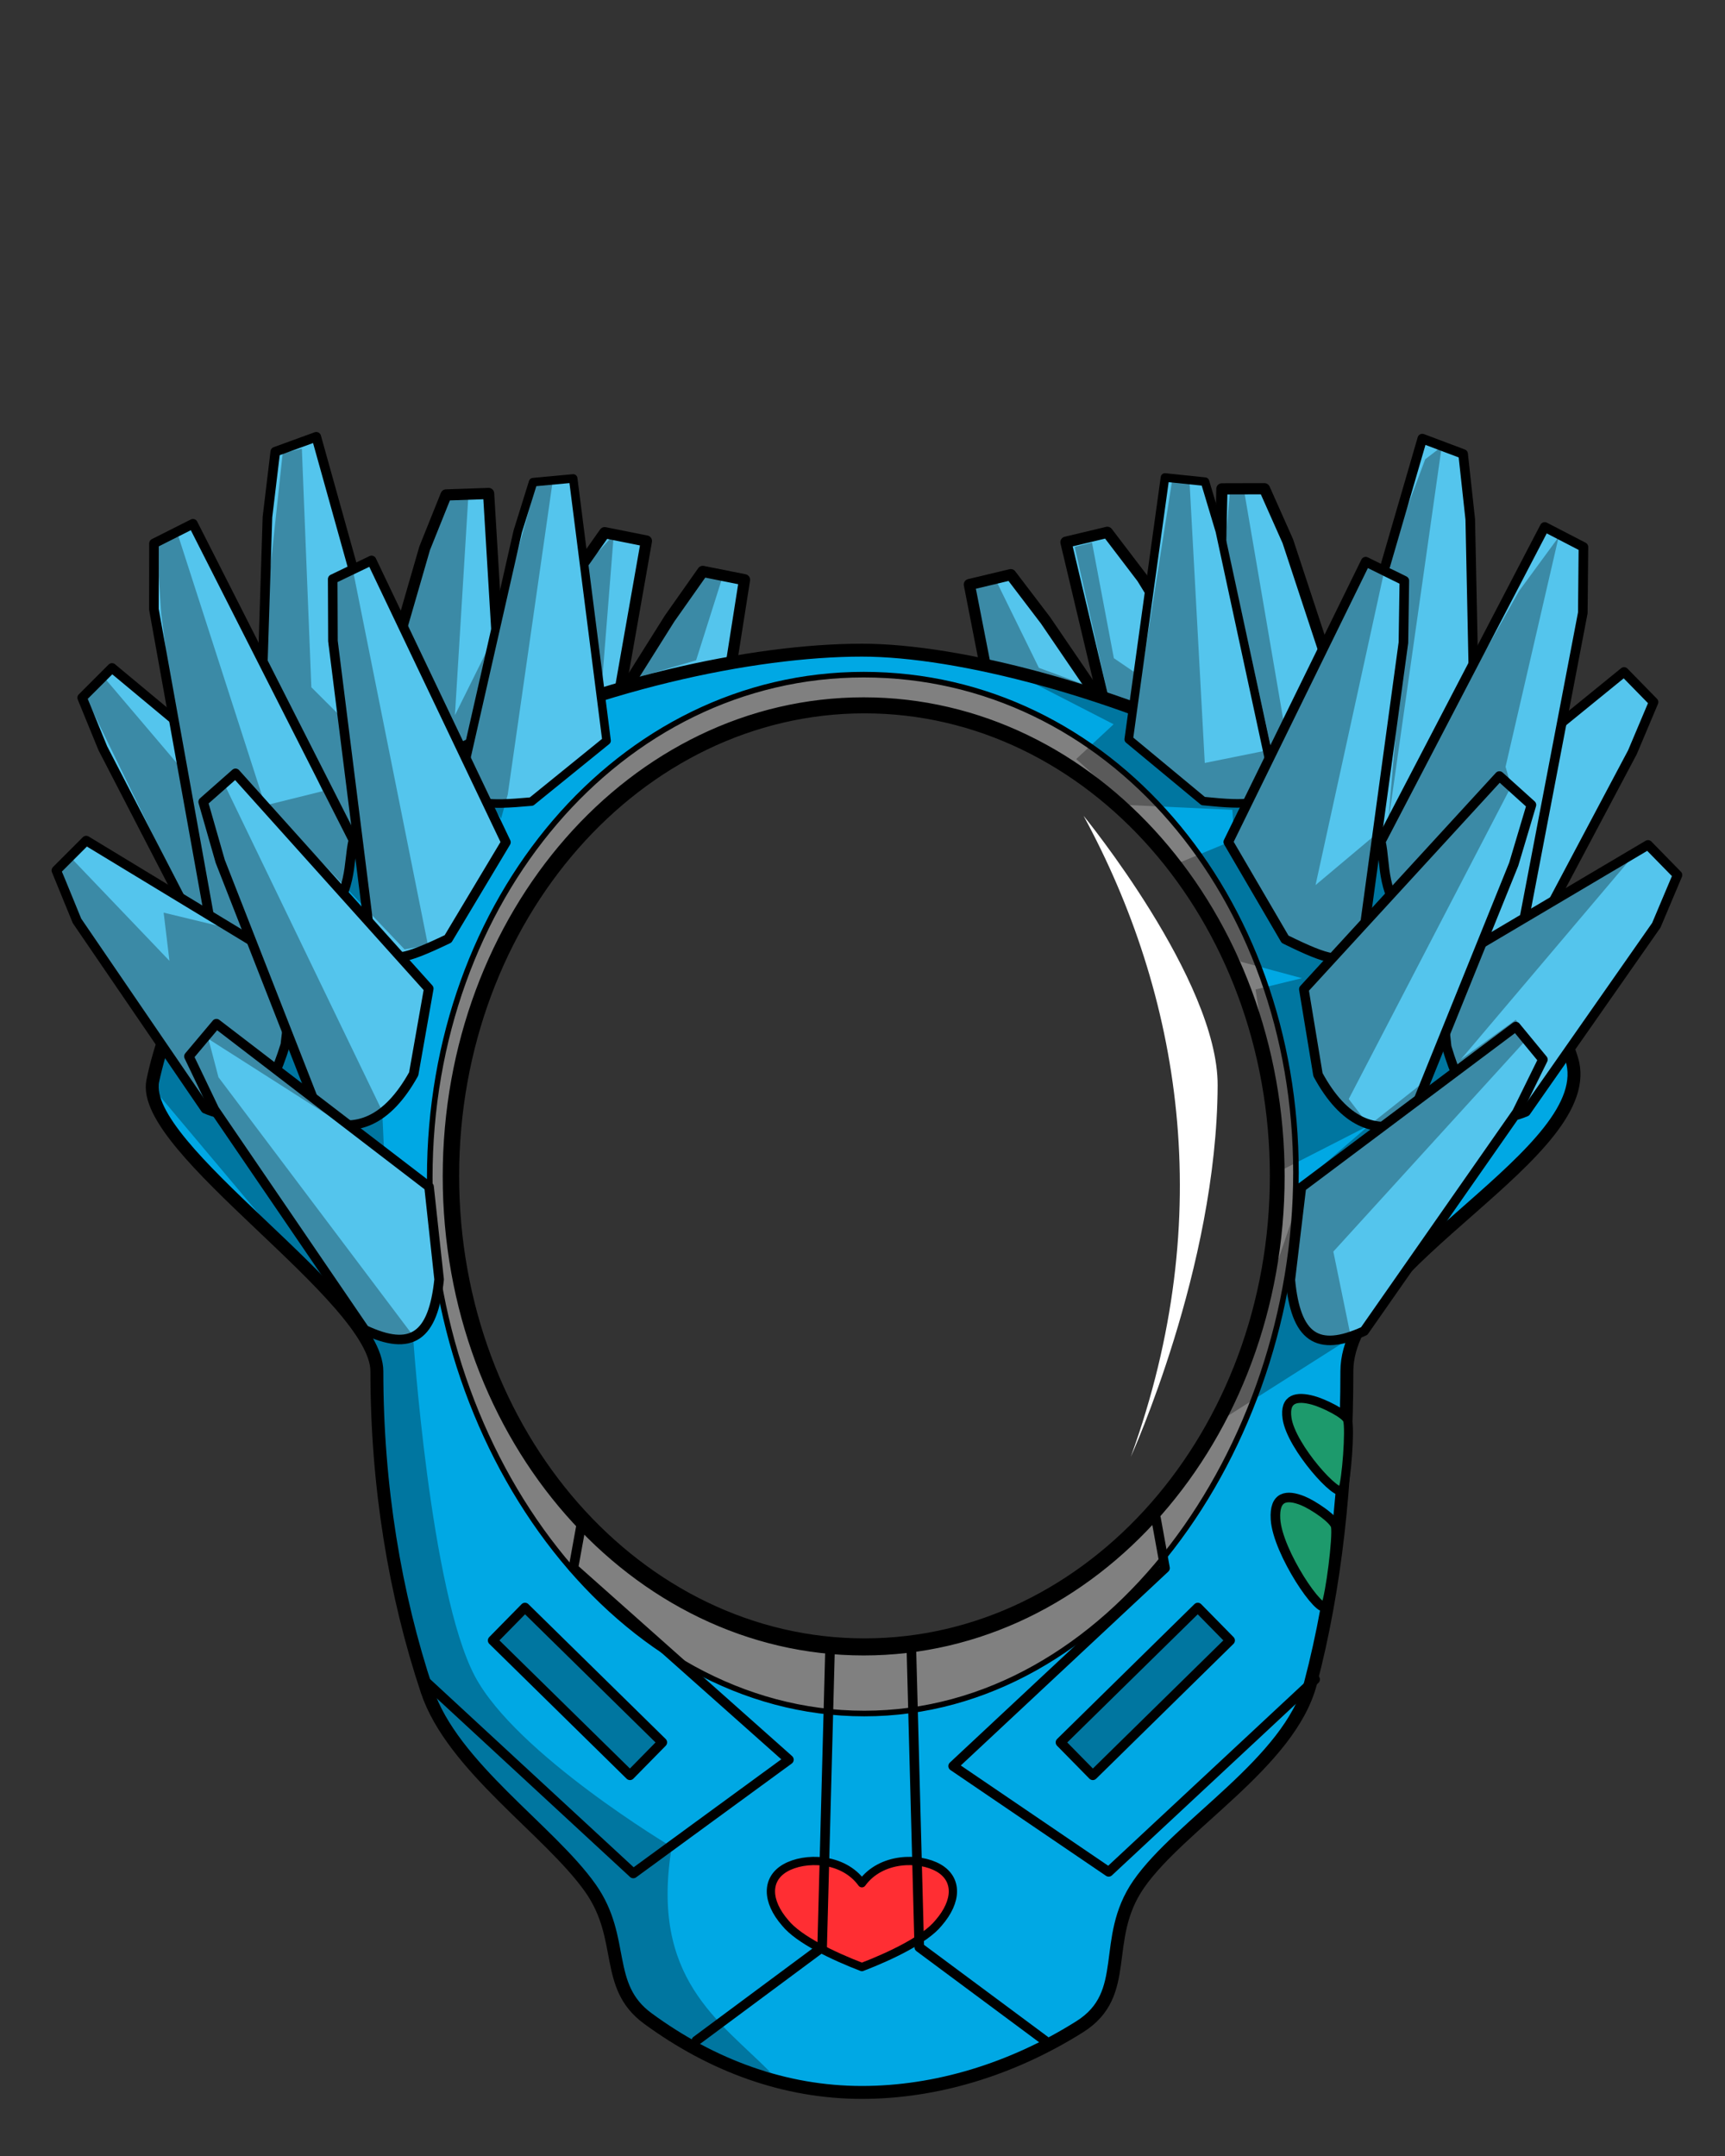 <svg width="2160" height="2700" viewBox="0 0 2160 2700" fill="none" xmlns="http://www.w3.org/2000/svg">
<rect x="0" y="0" width="2160" height="2700" fill="#333333" stroke="none"/>
<path fill-rule="evenodd" clip-rule="evenodd" d="M653.644 1097.61L537.014 1042.97L715.738 725.909L757.174 667.078L809.432 677.53L750.399 1012.67L653.644 1097.61Z" fill="#54C5ED" stroke="black" stroke-width="14.014" stroke-miterlimit="1.5" stroke-linecap="round" stroke-linejoin="round"/>
<path fill-rule="evenodd" clip-rule="evenodd" d="M812.293 956.831L693.812 1004.68L838.571 774.431L880.007 715.599L932.265 726.052L903.304 910.131L812.293 956.831Z" fill="#54C5ED" stroke="black" stroke-width="14.014" stroke-miterlimit="1.5" stroke-linecap="round" stroke-linejoin="round"/>
<path fill-rule="evenodd" clip-rule="evenodd" d="M556.718 1062.62L430.655 1036.25L531.749 686.603L558.56 619.825L611.822 617.991L634.566 996.259L556.718 1062.62Z" fill="#54C5ED" stroke="black" stroke-width="14.014" stroke-miterlimit="1.5" stroke-linecap="round" stroke-linejoin="round"/>
<path fill-rule="evenodd" clip-rule="evenodd" d="M1506 1093.03L1620.53 1034.11L1430.19 723.885L1386.6 666.628L1334.76 679.009L1414.42 1014.57L1506 1093.03Z" fill="#54C5ED" stroke="black" stroke-width="14.014" stroke-miterlimit="1.5" stroke-linecap="round" stroke-linejoin="round"/>
<path fill-rule="evenodd" clip-rule="evenodd" d="M1342.25 958.224L1462.42 1001.65L1309.23 776.922L1265.65 719.665L1213.81 732.046L1249.57 914.927L1342.25 958.224Z" fill="#54C5ED" stroke="black" stroke-width="14.014" stroke-miterlimit="1.5" stroke-linecap="round" stroke-linejoin="round"/>
<path fill-rule="evenodd" clip-rule="evenodd" d="M1601.57 1054.48L1726.57 1023.45L1612.59 677.791L1583.33 612.052L1530.03 612.191L1521.31 991.042L1601.57 1054.48Z" fill="#54C5ED" stroke="black" stroke-width="14.014" stroke-miterlimit="1.5" stroke-linecap="round" stroke-linejoin="round"/>
<path fill-rule="evenodd" clip-rule="evenodd" d="M1079.21 814.213C1321.74 814.213 1870.63 1019.79 1967.92 1325.75C2005.09 1442.63 1686.51 1579.53 1686.51 1717.3C1686.51 1855.68 1672.3 1988.86 1640.97 2107.97C1614.86 2207.25 1477.34 2285.14 1425.76 2359.74C1377.99 2428.85 1417.78 2496.72 1351.96 2538.14C1267.02 2591.59 1171.92 2620.39 1079.21 2620.39C983.03 2620.39 892.05 2587.08 811.193 2527.78C755.416 2486.88 783.895 2427.85 739.384 2364.64C688.353 2292.17 566.35 2212.39 534.698 2117.39C494.507 1996.77 471.91 1860.93 471.91 1717.3C471.91 1624.36 173.775 1438.07 191.345 1353.67C267.994 985.428 806.534 814.213 1079.21 814.213ZM1082.49 885.248C797.884 885.248 566.82 1148.41 566.82 1472.55C566.82 1796.7 797.884 2059.86 1082.49 2059.86C1367.1 2059.86 1598.17 1796.7 1598.17 1472.55C1598.17 1148.41 1367.1 885.248 1082.49 885.248Z" fill="#00A8E4" stroke="black" stroke-width="16.178" stroke-miterlimit="1.5" stroke-linecap="round" stroke-linejoin="round"/>
<path fill-rule="evenodd" clip-rule="evenodd" d="M1081.47 844.879C1387.48 844.879 1622.77 1121.3 1622.77 1468.61C1622.77 1815.91 1388.25 2145.89 1082.24 2145.89C776.235 2145.89 538.13 1821.87 538.13 1474.55C538.13 1127.25 775.465 844.879 1081.47 844.879ZM1081.47 876.776C791.892 876.776 557.859 1144.55 557.859 1473.21C557.859 1801.88 791.892 2069.65 1081.47 2069.65C1371.05 2069.65 1605.08 1801.88 1605.08 1473.21C1605.08 1144.55 1371.05 876.776 1081.47 876.776Z" fill="#808080" stroke="black" stroke-width="7.001" stroke-miterlimit="2" stroke-linejoin="round"/>
<path fill-rule="evenodd" clip-rule="evenodd" d="M1079.26 2358.41C1103.24 2325.45 1151.22 2325.45 1175.2 2339.24C1199.19 2353.04 1199.19 2380.62 1175.2 2408.21C1158.41 2428.9 1115.24 2449.59 1079.26 2463.39C1043.27 2449.59 1000.1 2428.9 983.307 2408.21C959.32 2380.62 959.32 2353.04 983.307 2339.24C1007.29 2325.45 1055.27 2325.45 1079.26 2358.41Z" fill="#FF2E33" stroke="black" stroke-width="10.369" stroke-miterlimit="1.5" stroke-linecap="round" stroke-linejoin="round"/>
<path d="M530.036 2103.09L792.992 2346.18L987.853 2203.68L717.995 1963.67L729.315 1901.37" stroke="black" stroke-width="12" stroke-miterlimit="1.5" stroke-linecap="round" stroke-linejoin="round"/>
<path d="M1646.77 2103.17L1388.26 2344.16L1193.49 2211.7L1458.82 1963.75L1447.5 1901.45" stroke="black" stroke-width="12" stroke-miterlimit="1.5" stroke-linecap="round" stroke-linejoin="round"/>
<path d="M829.316 2182.03L657.382 2013.15L616.898 2054.36L788.833 2223.24L829.316 2182.03Z" fill="black" fill-opacity="0.3" stroke="black" stroke-width="12" stroke-miterlimit="1.5" stroke-linecap="round" stroke-linejoin="round"/>
<path d="M1327.9 2182.03L1499.84 2013.15L1540.32 2054.36L1368.39 2223.24L1327.9 2182.03Z" fill="black" fill-opacity="0.3" stroke="black" stroke-width="12" stroke-miterlimit="1.5" stroke-linecap="round" stroke-linejoin="round"/>
<path fill-rule="evenodd" clip-rule="evenodd" d="M450.658 1053.4L321.685 1063.83L334.891 647.522L344.707 565.665L396.04 546.98L510.192 956.026L450.658 1053.4Z" fill="#54C5ED" stroke="black" stroke-width="12" stroke-miterlimit="1.5" stroke-linecap="round" stroke-linejoin="round"/>
<path fill-rule="evenodd" clip-rule="evenodd" d="M665.521 1003.83C606.11 1009.28 597.072 1006.2 574.575 990.136L648.277 665.615L667.536 603.833L717.713 599.168L759.515 927.6L665.521 1003.83Z" fill="#54C5ED" stroke="black" stroke-width="10.706" stroke-miterlimit="1.5" stroke-linecap="round" stroke-linejoin="round"/>
<path fill-rule="evenodd" clip-rule="evenodd" d="M561.045 1175.77C503.419 1203.38 493.416 1203.12 465.858 1192.87L416.906 802.716L416.594 725.222L465.244 701.835L633.499 1054.78L561.045 1175.77Z" fill="#54C5ED" stroke="black" stroke-width="11.993" stroke-miterlimit="1.5" stroke-linecap="round" stroke-linejoin="round"/>
<path fill-rule="evenodd" clip-rule="evenodd" d="M379.103 1142.28L269.827 1210.07L128.705 936.957L102.855 873.791L140.223 836.408L390.533 1044.75L379.103 1142.28Z" fill="#54C5ED" stroke="black" stroke-width="11.892" stroke-miterlimit="1.5" stroke-linecap="round" stroke-linejoin="round"/>
<path fill-rule="evenodd" clip-rule="evenodd" d="M401.596 1164.06L267.999 1181.27L192.696 762.968L192.815 680.525L241.594 655.932L442.516 1052.04C435.316 1081.94 443.156 1115.71 401.596 1164.06Z" fill="#54C5ED" stroke="black" stroke-width="12" stroke-miterlimit="1.5" stroke-linecap="round" stroke-linejoin="round"/>
<path fill-rule="evenodd" clip-rule="evenodd" d="M357.238 1308.4C336.77 1374.09 310.621 1411.99 257.167 1388.59L96.398 1153.2L70.548 1090.03L107.916 1052.65L368.667 1210.87L357.238 1308.4Z" fill="#54C5ED" stroke="black" stroke-width="11.892" stroke-miterlimit="1.5" stroke-linecap="round" stroke-linejoin="round"/>
<path fill-rule="evenodd" clip-rule="evenodd" d="M518.026 1344.9C484.813 1404.6 445.751 1419.01 402.769 1403.06L275.76 1078.69L254.432 1004.19L294.91 968.483L536.861 1238.05L518.026 1344.9Z" fill="#54C5ED" stroke="black" stroke-width="11.993" stroke-miterlimit="1.5" stroke-linecap="round" stroke-linejoin="round"/>
<path fill-rule="evenodd" clip-rule="evenodd" d="M549.84 1602.29C542.315 1674 515.402 1693.03 456.646 1665.35L268.392 1389.42L236.571 1322.93L271.013 1281.98L537.245 1486.16L549.84 1602.29Z" fill="#54C5ED" stroke="black" stroke-width="11.961" stroke-miterlimit="1.5" stroke-linecap="round" stroke-linejoin="round"/>
<path fill-rule="evenodd" clip-rule="evenodd" d="M1720.85 1055.07L1849.7 1066.9L1841.02 650.473L1832.09 568.514L1780.97 549.273L1662.38 957.054L1720.85 1055.07Z" fill="#54C5ED" stroke="black" stroke-width="12" stroke-miterlimit="1.5" stroke-linecap="round" stroke-linejoin="round"/>
<path fill-rule="evenodd" clip-rule="evenodd" d="M1506.54 1003.17C1565.89 1009.27 1574.96 1006.29 1597.63 990.464L1527.46 665.162L1508.87 603.174L1458.75 597.964L1413.38 925.923L1506.54 1003.17Z" fill="#54C5ED" stroke="black" stroke-width="10.706" stroke-miterlimit="1.5" stroke-linecap="round" stroke-linejoin="round"/>
<path fill-rule="evenodd" clip-rule="evenodd" d="M1609.14 1176.24C1666.47 1204.47 1676.47 1204.31 1704.14 1194.36L1757.32 804.766L1758.48 727.281L1710.09 703.367L1538.01 1054.46L1609.14 1176.24Z" fill="#54C5ED" stroke="black" stroke-width="11.993" stroke-miterlimit="1.5" stroke-linecap="round" stroke-linejoin="round"/>
<path fill-rule="evenodd" clip-rule="evenodd" d="M1791.44 1144.72L1899.97 1213.7L2044.05 942.131L2070.58 879.249L2033.62 841.463L1781.07 1047.07L1791.44 1144.72Z" fill="#54C5ED" stroke="black" stroke-width="11.892" stroke-miterlimit="1.5" stroke-linecap="round" stroke-linejoin="round"/>
<path fill-rule="evenodd" clip-rule="evenodd" d="M1768.71 1166.25L1902.11 1184.91L1981.95 767.458L1982.73 685.018L1934.22 659.897L1729.01 1053.8C1735.88 1083.77 1727.68 1117.46 1768.71 1166.25Z" fill="#54C5ED" stroke="black" stroke-width="12" stroke-miterlimit="1.5" stroke-linecap="round" stroke-linejoin="round"/>
<path fill-rule="evenodd" clip-rule="evenodd" d="M1811.5 1311.07C1831.25 1376.98 1856.99 1415.16 1910.69 1392.34L2074.01 1158.71L2100.54 1095.83L2063.58 1058.04L1801.13 1213.42L1811.5 1311.07Z" fill="#54C5ED" stroke="black" stroke-width="11.892" stroke-miterlimit="1.5" stroke-linecap="round" stroke-linejoin="round"/>
<path fill-rule="evenodd" clip-rule="evenodd" d="M1650.32 1345.82C1682.88 1405.88 1721.79 1420.71 1764.94 1405.23L1895.46 1082.26L1917.6 1008L1877.51 971.849L1632.65 1238.77L1650.32 1345.82Z" fill="#54C5ED" stroke="black" stroke-width="11.993" stroke-miterlimit="1.5" stroke-linecap="round" stroke-linejoin="round"/>
<path fill-rule="evenodd" clip-rule="evenodd" d="M1615.71 1602.85C1622.46 1674.64 1649.16 1693.96 1708.22 1666.92L1899.46 1393.05L1932 1326.9L1898 1285.59L1629.57 1486.86L1615.71 1602.85Z" fill="#54C5ED" stroke="black" stroke-width="11.961" stroke-miterlimit="1.5" stroke-linecap="round" stroke-linejoin="round"/>
<path fill-rule="evenodd" clip-rule="evenodd" d="M1394.44 907.019L1347.6 950.606L1411.44 1008.11L1543.13 1014.16L1545.49 1051.87L1477.71 1079.99L1553.67 1204.36L1630.29 1225.01L1572.2 1239.16L1606.55 1464.49L1714.12 1409.47L1634.41 1478.36L1533.04 1775.98L1691.69 1675.17L1669.57 1567.4L1913.3 1299.68L1898 1277.01L1829.32 1326.66L2039 1078.97L1857.09 1175.72L1779.18 1357.95L1714.12 1409.47L1688.84 1376.35L1892.25 984.875L1885.21 960.275L1951.64 672.633L1902.03 740.309L1738.05 1032.13L1805.26 559.262L1784.63 575.162L1734.93 707.867L1763.95 725.981L1738.05 1032.13L1647.29 1108.41L1734.93 707.867L1711.49 703.302L1610.07 919.926L1558.57 618.868L1540.33 613.193L1534.79 676.015L1592.12 938.602L1508.58 955.472L1489.48 602.807L1468.06 599.705L1428.95 847.6L1394.75 824.266L1367.38 679.46L1345.78 684.845L1386.71 868.019L1300.86 836.364L1247.88 728.305L1220.94 731.295L1233.22 824.162L1394.44 907.019Z" fill="black" fill-opacity="0.3"/>
<path d="M871.981 2555.59L1029.47 2438.64L1039.37 2064.58" stroke="black" stroke-width="12" stroke-miterlimit="1.5" stroke-linecap="round" stroke-linejoin="round"/>
<path d="M1308.58 2555.59L1151.1 2438.64L1141.2 2064.58" stroke="black" stroke-width="12" stroke-miterlimit="1.5" stroke-linecap="round" stroke-linejoin="round"/>
<path fill-rule="evenodd" clip-rule="evenodd" d="M964.696 2595.15C900.562 2530.43 813.708 2477.55 841.162 2312.93C841.162 2312.93 646.415 2196.87 594.654 2099.19C538.469 1993.15 517.16 1672.56 517.16 1672.56L273.55 1349.03L260.997 1301.1L480.876 1441.32L478.581 1391.44L280.119 980.318L300.249 966.172L331.28 1006.34L223.457 671.758L196.027 680.928L201.873 768.492L226.652 961.78L131.037 849.21L106.524 871.111L230.154 1125.03L284.412 1162.13L204.91 1142.91L212.19 1203.27L89.332 1074.72L77.076 1089.64L99.491 1152.56L206.156 1319.91L196.917 1368.92L474.199 1698.72L490.498 1944.28L546.134 2153.54L758.426 2388.18L793.589 2510.34C846.615 2555.62 902.965 2586.8 964.696 2595.15Z" fill="black" fill-opacity="0.3"/>
<path fill-rule="evenodd" clip-rule="evenodd" d="M506.537 1188.88L535.928 1183.89L442.29 715.946L414.982 721.127L411.305 805.855L430.449 901.162L389.872 860.69L377.98 561.881L354.014 567.307L327.13 817.67L404.043 990.799L334.616 1008.01L506.537 1188.88Z" fill="black" fill-opacity="0.3"/>
<path fill-rule="evenodd" clip-rule="evenodd" d="M635.773 995.063L692.181 601.906L672.01 603.65L619.265 795.662L569.655 895.633L586.367 622.619L563.194 615.947L541.23 672.397L507.939 781.417L613.401 1005.11L627.477 1025.09L635.773 995.063Z" fill="black" fill-opacity="0.3"/>
<path fill-rule="evenodd" clip-rule="evenodd" d="M768.522 669.643L753.785 855.488L734.872 706.534L768.522 669.643Z" fill="black" fill-opacity="0.3"/>
<path fill-rule="evenodd" clip-rule="evenodd" d="M871.664 826.887L904.646 722.76L886.056 713.508L792.167 850.236L871.664 826.887Z" fill="black" fill-opacity="0.3"/>
<path fill-rule="evenodd" clip-rule="evenodd" d="M1631.21 1879.39C1643.61 1884.35 1670.81 1902.21 1672.59 1911.48C1675.13 1924.65 1665.84 1997.77 1660.2 2010.97C1654.48 2024.35 1599.73 1943.92 1597.16 1902.65C1595.31 1873.03 1611.6 1871.54 1631.21 1879.39Z" fill="#1D9A6C" stroke="black" stroke-width="12" stroke-miterlimit="1.5" stroke-linecap="round" stroke-linejoin="round"/>
<path fill-rule="evenodd" clip-rule="evenodd" d="M1644.11 1753.62C1656.79 1757.04 1685.04 1770.6 1687.4 1778.52C1690.76 1789.79 1686.08 1853.99 1681.28 1865.87C1676.42 1877.91 1616.76 1811.96 1611.61 1776.29C1607.91 1750.68 1624.06 1748.21 1644.11 1753.62Z" fill="#1D9A6C" stroke="black" stroke-width="11.201" stroke-miterlimit="1.5" stroke-linecap="round" stroke-linejoin="round"/>
<path fill-rule="evenodd" clip-rule="evenodd" d="M1356.8 1021.61C1356.8 1021.61 1525.22 1227.56 1524.7 1359.24C1523.8 1587.83 1415.96 1824.39 1415.96 1824.39C1525.65 1521.86 1477.75 1244.58 1356.8 1021.61Z" fill="white"/>
</svg>
